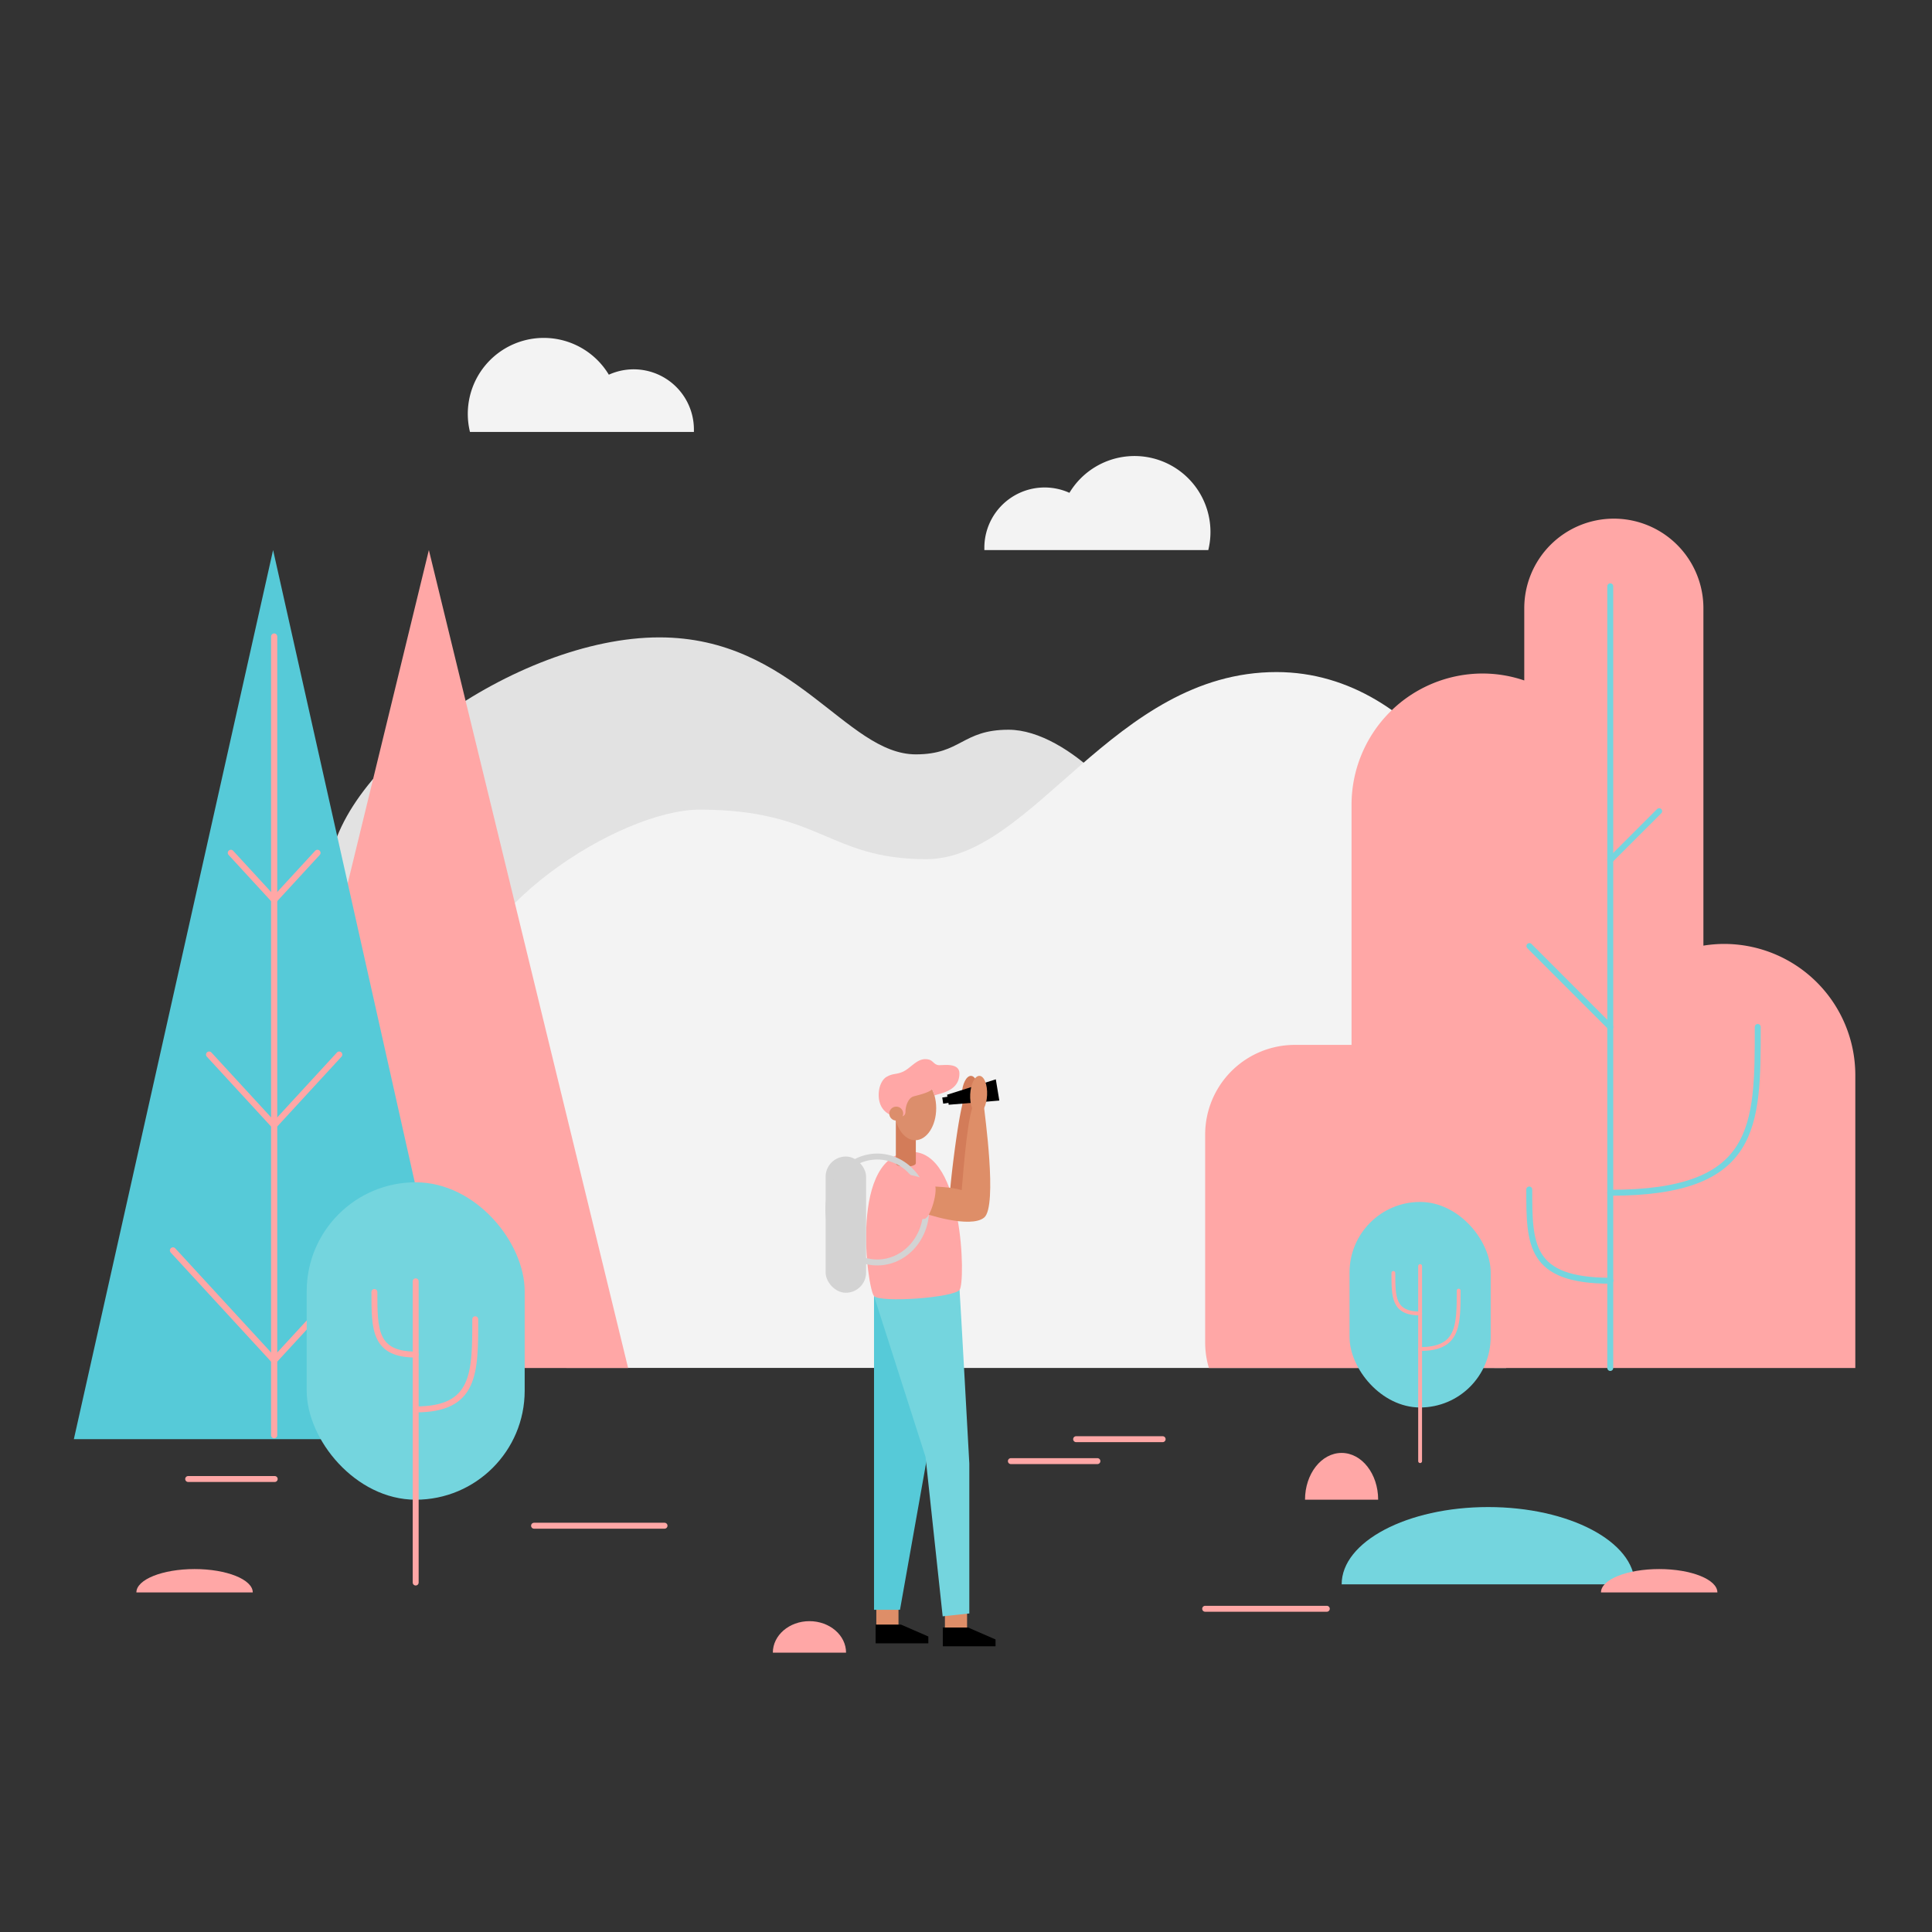 <svg id="Layer_2" data-name="Layer 2"
  xmlns="http://www.w3.org/2000/svg" viewBox="0 0 1200 1200">
  <rect x="0" y="0" width="1200" height="1200" fill="#333333" stroke="none"/>
  <defs>
    <style>
        .cls-1 {
          fill: #e2e2e2;
        }
        .cls-2 {
          fill: #f3f3f3;
        }
        .cls-3 {
          fill: #d37c59;
        }
        .cls-4 {
          fill: #de8e68;
        }
        .cls-5 {
          fill: #56cad8;
        }
        .cls-6 {
          fill: #74d5de;
        }
        .cls-7 {
          fill: #ffa7a6;
        }
        .cls-8 {
          fill: #dc8e6c;
        }
        .cls-9 {
          fill: #ffa7a6;
        }
        .cls-10 {
          fill: #d3d3d3;
        }
        .cls-11,
        .cls-13,
        .cls-14,
        .cls-15,
        .cls-16 {
          fill: none;
        }
        .cls-11 {
          stroke: #d3d3d3;
          stroke-miterlimit: 10;
        }
        .cls-11,
        .cls-14,
        .cls-15 {
          stroke-width: 3.69px;
        }
        .cls-12 {
          fill: #ffa7a6;
        }
        .cls-13,
        .cls-14,
        .cls-16 {
          stroke: #ffa7a6;
        }
        .cls-13,
        .cls-14,
        .cls-15,
        .cls-16 {
          stroke-linecap: round;
          stroke-linejoin: round;
        }
        .cls-13 {
          stroke-width: 3.84px;
        }
        .cls-15 {
          stroke: #74d5de;
        }
        .cls-16 {
          stroke-width: 2.39px;
        }
    </style>
  </defs>
  <path class="cls-1" d="M711.1,528.1c0-21.86-47-74.85-84.67-74.85-28.93,0-29.4,15.3-57.59,15.3-43.46,0-75.71-72.66-159.29-72.66-89.05,0-205.41,83.58-205.41,149.14C204.14,638.91,711.1,661.41,711.1,528.1Z" />
  <path class="cls-2" d="M935.51,849.68c1-102,2.6-265.85,2.6-290.1,0-35.58-52.84-142.15-145.27-142.15-101.26,0-151.3,116.21-217.58,116.21-60.75,0-65.54-30.76-140.74-30.76-49,0-149.82,62.8-149.82,127l67.11,219.75Z" />
  <ellipse class="cls-3" cx="602.59" cy="679.96" rx="11.73" ry="5.25" transform="translate(-105.6 1249.11) rotate(-87.24)" />
  <path class="cls-3" d="M590.19,739.68c-.2-1.94,4.32-42.23,7.92-55a16,16,0,0,1,6.71-.94l-.34,39.7-5,18.67Z" />
  <polygon points="620.7 683.58 589.26 686.18 588.26 679.96 618.52 670.39 620.7 683.58" />
  <rect class="cls-4" x="544.3" y="999.24" width="13.77" height="11.65" />
  <rect class="cls-4" x="586.9" y="1001.06" width="13.77" height="11.65" />
  <path class="cls-5" d="M542.87,805V999.88H559l18.54-104.26S580.09,839.22,542.87,805Z" />
  <path class="cls-6" d="M596,801.16c.45,5.62,6.06,107.88,6.06,107.88v93.11l-16.55,1.77-10.64-99-32-99.92C547.71,802.34,583.16,797.33,596,801.16Z" />
  <path class="cls-7" d="M566.51,715.47c31.79,0,33.3,80.83,29.52,85.69s-49,8.17-53.16,3.83S526.9,715.47,566.51,715.47Z" />
  <ellipse class="cls-4" cx="607.86" cy="679.96" rx="11.73" ry="5.25" transform="translate(-100.59 1254.37) rotate(-87.24)" />
  <polygon points="585.61 1010.89 585.61 1022.54 618.35 1022.54 618.35 1018.3 601.32 1010.89 585.61 1010.89" />
  <polygon points="543.87 1009.05 543.87 1020.7 576.61 1020.7 576.61 1016.46 559.58 1009.05 543.87 1009.05" />
  <rect x="585.55" y="681.34" width="3.86" height="3.86" transform="translate(-98.87 99.39) rotate(-8.92)" />
  <path class="cls-3" d="M568.84,722.5c0,2.67-12.41,3-12.41,0V696h12.41Z" />
  <ellipse class="cls-8" cx="568.46" cy="688.32" rx="13.03" ry="19.89" />
  <path class="cls-9" d="M545.77,680.12c0-6.13,2.67-10,4.84-11.23,4.19-2.4,5.94-1.33,10.16-3.2,4.57-2,8.49-7.84,13.84-7.84,5,0,4.55,2.84,7.94,3.68,2,.49,13.36-2.12,13.36,5.23,0,11.32-12.57,12.24-15.48,13.69a37.43,37.43,0,0,0-1.52-3.83c-2.29,2.36-10.58,4-11.92,4.53-3.1,1.28-4.58,6.13-4.58,9.3s-2.87,3.18-3.59,3.18C552.19,693.63,545.77,689.38,545.77,680.12Z" />
  <circle class="cls-8" cx="556.67" cy="691.67" r="4.33" />
  <rect class="cls-10" x="512.81" y="718.34" width="25.14" height="84.61" rx="12.57" ry="12.57" />
  <ellipse class="cls-11" cx="544.89" cy="751.24" rx="30.38" ry="32.89" />
  <path class="cls-4" d="M576.84,736.83c2.53,0,15.29.53,20.48,2.4.4-2.53,2.66-38.77,6.51-50.91,1.47-1.62,7.45-1.43,7.45,0s8.51,60.88,0,67.93-37.37-2.4-38.56-3.33S576.84,736.83,576.84,736.83Z" />
  <path class="cls-12" d="M549.66,734.69c2.82-11.48,28.36-1.93,30.67.69,2.77,3.14-2.18,20.84-6,21.66C568.1,758.39,546,749.58,549.66,734.69Z" />
  <polygon class="cls-12" points="266.38 341.65 142.64 849.68 390.13 849.68 266.38 341.65" />
  <polygon class="cls-5" points="169.62 341.65 45.87 893.9 293.36 893.9 169.62 341.65" />
  <line class="cls-13" x1="170.29" y1="891.44" x2="170.29" y2="395.36" />
  <line class="cls-13" x1="170.29" y1="558.95" x2="197.18" y2="529.72" />
  <line class="cls-13" x1="170.29" y1="698.94" x2="210.7" y2="655.02" />
  <line class="cls-13" x1="170.29" y1="844.98" x2="233.14" y2="776.66" />
  <line class="cls-13" x1="170.29" y1="558.95" x2="143.4" y2="529.72" />
  <line class="cls-13" x1="170.29" y1="698.94" x2="129.89" y2="655.02" />
  <line class="cls-13" x1="170.29" y1="844.98" x2="107.44" y2="776.66" />
  <rect class="cls-6" x="190.5" y="734.34" width="135.39" height="197.16" rx="67.69" ry="67.69" />
  <line class="cls-14" x1="258.19" y1="982.94" x2="258.19" y2="795.85" />
  <path class="cls-14" d="M258.19,875.41c37,0,37-22.28,37-56" />
  <path class="cls-14" d="M258.19,841.33c-25.65,0-25.65-15.47-25.65-38.84" />
  <path class="cls-7" d="M1152.37,849.68V667.57a81.52,81.52,0,0,0-81.28-81.28h0a81.65,81.65,0,0,0-13.07,1.06V377.78a55.64,55.64,0,0,0-55.63-55.64h0a55.64,55.64,0,0,0-55.64,55.64v44.86a80.64,80.64,0,0,0-26-4.31h0a81.52,81.52,0,0,0-81.28,81.29V649H804.08a55.7,55.7,0,0,0-55.53,55.53V833.86a55.18,55.18,0,0,0,2.32,15.82Z" />
  <path class="cls-15" d="M1000.16,740.85c91.61,0,91.61-41,91.61-103" />
  <path class="cls-15" d="M1000.25,795.48c-50.4,0-50.4-22.56-50.4-56.67" />
  <line class="cls-15" x1="1000.16" y1="849.68" x2="1000.16" y2="364.17" />
  <line class="cls-15" x1="1000.16" y1="637.85" x2="949.94" y2="587.62" />
  <line class="cls-15" x1="1000.16" y1="534.21" x2="1030.55" y2="503.83" />
  <path class="cls-2" d="M750.49,341.65a47.18,47.18,0,0,0-86.25-35.55,37.43,37.43,0,0,0-52.84,34.1c0,.49,0,1,0,1.45Z" />
  <path class="cls-2" d="M291.91,268.28a47.18,47.18,0,0,1,86.25-35.55A37.4,37.4,0,0,1,431,266.83c0,.48,0,1,0,1.45Z" />
  <path class="cls-6" d="M924.33,936.06c-50.28,0-91,21.47-91,48h182.05C1015.35,957.53,974.6,936.06,924.33,936.06Z" />
  <path class="cls-9" d="M502.76,1006.93c-12.55,0-22.73,8.76-22.73,19.57H525.5C525.5,1015.69,515.32,1006.93,502.76,1006.93Z" />
  <path class="cls-9" d="M833.3,902.44c-12.56,0-22.73,13-22.73,29.06H856C856,915.45,845.85,902.44,833.3,902.44Z" />
  <path class="cls-9" d="M120.87,974.57c-20,0-36.16,6.51-36.16,14.53H157C157,981.08,140.84,974.57,120.87,974.57Z" />
  <path class="cls-9" d="M1030.55,974.57c-20,0-36.16,6.51-36.16,14.53h72.31C1066.7,981.08,1050.52,974.57,1030.55,974.57Z" />
  <rect class="cls-6" x="838.22" y="746.55" width="87.67" height="127.66" rx="43.83" ry="43.83" />
  <line class="cls-16" x1="882.06" y1="907.53" x2="882.06" y2="786.38" />
  <path class="cls-16" d="M882.06,837.9C906,837.9,906,823.47,906,801.64" />
  <path class="cls-16" d="M882.06,815.83c-16.61,0-16.61-10-16.61-25.16" />
  <line class="cls-14" x1="331.71" y1="947.65" x2="412.75" y2="947.65" />
  <line class="cls-14" x1="668.4" y1="893.9" x2="722.14" y2="893.9" />
  <line class="cls-14" x1="627.87" y1="907.53" x2="681.62" y2="907.53" />
  <line class="cls-14" x1="116.88" y1="918.64" x2="170.63" y2="918.64" />
  <line class="cls-14" x1="748.55" y1="999.24" x2="824.1" y2="999.24" />
</svg>
